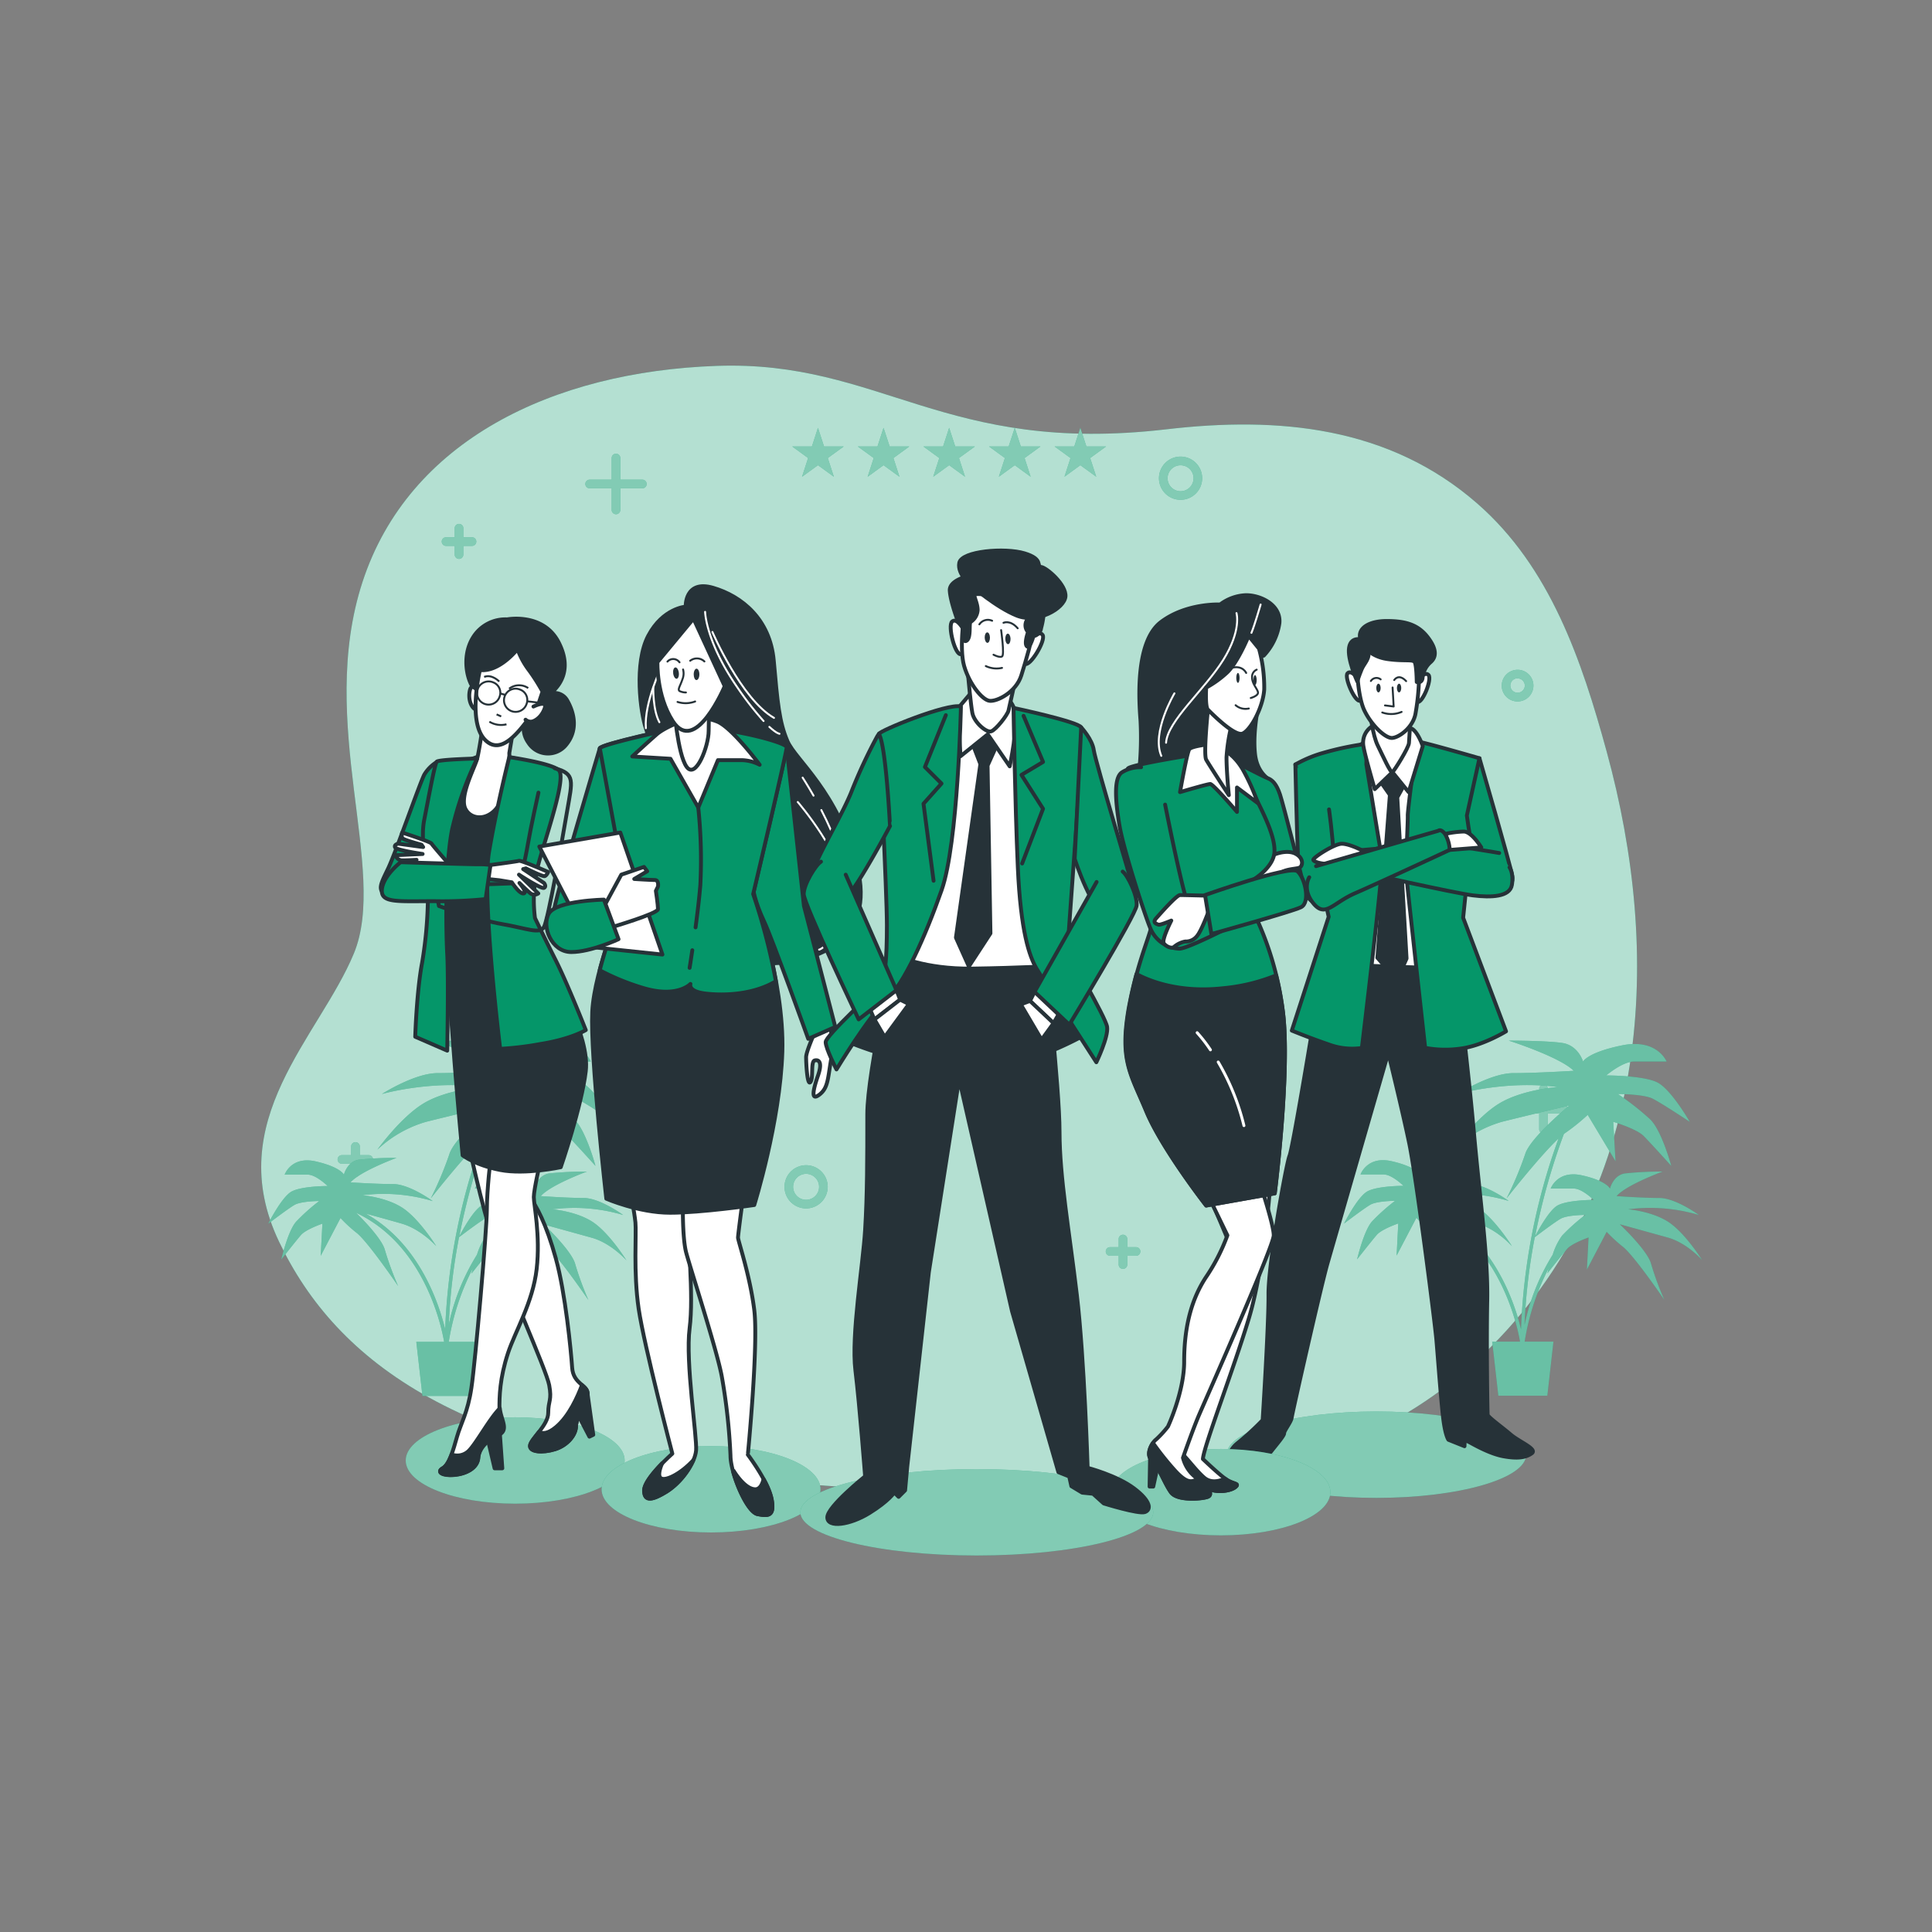 <svg xmlns="http://www.w3.org/2000/svg" viewBox="0 0 500 500"><rect x="0" y="0" width="500" height="500" fill="#808080" stroke="none"/><g id="freepik--background-simple--inject-24"><path d="M421.8,275.49c4.11-27,1.17-54.8-6-81-6.44-23.51-14.56-47.65-33.46-64.16-22.9-20-51.49-22.61-80.51-19.22C244.4,117.8,228,93.2,185.51,94.69s-79.76,19.38-91.69,55.91,6.71,74.55-2.24,96.16S57.29,290,72.2,321.31,119.91,377.22,196,383.18s142.38,8.95,185.62-30.56C405,331.21,417.42,304.23,421.8,275.49Z" style="fill:#059669"></path><path d="M421.8,275.49c4.11-27,1.17-54.8-6-81-6.44-23.51-14.56-47.65-33.46-64.16-22.9-20-51.49-22.61-80.51-19.22C244.4,117.8,228,93.2,185.51,94.69s-79.76,19.38-91.69,55.91,6.71,74.55-2.24,96.16S57.29,290,72.2,321.31,119.91,377.22,196,383.18s142.38,8.95,185.62-30.56C405,331.21,417.42,304.23,421.8,275.49Z" style="fill:#fff;opacity:0.7"></path></g><g id="freepik--Plants--inject-24"><path d="M159.42,133.08A1.12,1.12,0,0,1,158.3,132V118.54a1.12,1.12,0,0,1,2.24,0V132A1.12,1.12,0,0,1,159.42,133.08Z" style="fill:#059669"></path><path d="M166.13,126.37H152.71a1.12,1.12,0,1,1,0-2.23h13.42a1.12,1.12,0,1,1,0,2.23Z" style="fill:#059669"></path><path d="M399.46,293.36a1.12,1.12,0,0,1-1.12-1.12V281.8a1.12,1.12,0,0,1,2.24,0v10.44A1.12,1.12,0,0,1,399.46,293.36Z" style="fill:#059669"></path><path d="M404.68,288.14H394.24a1.12,1.12,0,0,1,0-2.24h10.44a1.12,1.12,0,1,1,0,2.24Z" style="fill:#059669"></path><path d="M92,304.54a1.12,1.12,0,0,1-1.12-1.12v-6.71a1.12,1.12,0,0,1,2.24,0v6.71A1.12,1.12,0,0,1,92,304.54Z" style="fill:#059669"></path><path d="M95.31,301.18H88.6a1.12,1.12,0,1,1,0-2.23h6.71a1.12,1.12,0,1,1,0,2.23Z" style="fill:#059669"></path><path d="M118.79,144.64a1.12,1.12,0,0,1-1.11-1.12v-6.71a1.12,1.12,0,1,1,2.23,0v6.71A1.12,1.12,0,0,1,118.79,144.64Z" style="fill:#059669"></path><path d="M122.15,141.28h-6.71a1.12,1.12,0,0,1,0-2.24h6.71a1.12,1.12,0,0,1,0,2.24Z" style="fill:#059669"></path><path d="M290.62,328.39a1.12,1.12,0,0,1-1.11-1.12v-6.71a1.12,1.12,0,0,1,2.23,0v6.71A1.12,1.12,0,0,1,290.62,328.39Z" style="fill:#059669"></path><path d="M294,325h-6.71a1.12,1.12,0,0,1,0-2.24H294a1.12,1.12,0,0,1,0,2.24Z" style="fill:#059669"></path><path d="M392.75,181.54a4.1,4.1,0,1,1,4.1-4.1A4.11,4.11,0,0,1,392.75,181.54Zm0-6a1.87,1.87,0,1,0,1.87,1.87A1.87,1.87,0,0,0,392.75,175.57Z" style="fill:#059669"></path><path d="M305.53,129.35a5.59,5.59,0,1,1,5.59-5.59A5.59,5.59,0,0,1,305.53,129.35Zm0-8.94a3.36,3.36,0,1,0,3.36,3.35A3.35,3.35,0,0,0,305.53,120.41Z" style="fill:#059669"></path><path d="M208.62,312.74a5.59,5.59,0,1,1,5.59-5.59A5.6,5.6,0,0,1,208.62,312.74Zm0-8.95a3.36,3.36,0,1,0,3.36,3.36A3.36,3.36,0,0,0,208.62,303.79Z" style="fill:#059669"></path><g style="opacity:0.5"><path d="M159.42,133.08A1.12,1.12,0,0,1,158.3,132V118.54a1.12,1.12,0,0,1,2.24,0V132A1.12,1.12,0,0,1,159.42,133.08Z" style="fill:#fff"></path><path d="M166.13,126.37H152.71a1.12,1.12,0,1,1,0-2.23h13.42a1.12,1.12,0,1,1,0,2.23Z" style="fill:#fff"></path><path d="M399.46,293.36a1.12,1.12,0,0,1-1.12-1.12V281.8a1.12,1.12,0,0,1,2.24,0v10.44A1.12,1.12,0,0,1,399.46,293.36Z" style="fill:#fff"></path><path d="M404.68,288.14H394.24a1.12,1.12,0,0,1,0-2.24h10.44a1.12,1.12,0,1,1,0,2.24Z" style="fill:#fff"></path><path d="M92,304.54a1.12,1.12,0,0,1-1.12-1.12v-6.71a1.12,1.12,0,0,1,2.24,0v6.71A1.12,1.12,0,0,1,92,304.54Z" style="fill:#fff"></path><path d="M95.31,301.18H88.6a1.12,1.12,0,1,1,0-2.23h6.71a1.12,1.12,0,1,1,0,2.23Z" style="fill:#fff"></path><path d="M118.79,144.64a1.12,1.12,0,0,1-1.11-1.12v-6.71a1.12,1.12,0,1,1,2.23,0v6.71A1.12,1.12,0,0,1,118.79,144.64Z" style="fill:#fff"></path><path d="M122.15,141.28h-6.71a1.12,1.12,0,0,1,0-2.24h6.71a1.12,1.12,0,0,1,0,2.24Z" style="fill:#fff"></path><path d="M290.62,328.39a1.12,1.12,0,0,1-1.11-1.12v-6.71a1.12,1.12,0,0,1,2.23,0v6.71A1.12,1.12,0,0,1,290.62,328.39Z" style="fill:#fff"></path><path d="M294,325h-6.71a1.12,1.12,0,0,1,0-2.24H294a1.12,1.12,0,0,1,0,2.24Z" style="fill:#fff"></path><path d="M392.75,181.54a4.1,4.1,0,1,1,4.1-4.1A4.11,4.11,0,0,1,392.75,181.54Zm0-6a1.87,1.87,0,1,0,1.87,1.87A1.87,1.87,0,0,0,392.75,175.57Z" style="fill:#fff"></path><path d="M305.53,129.35a5.59,5.59,0,1,1,5.59-5.59A5.59,5.59,0,0,1,305.53,129.35Zm0-8.94a3.36,3.36,0,1,0,3.36,3.35A3.35,3.35,0,0,0,305.53,120.41Z" style="fill:#fff"></path><path d="M208.62,312.74a5.59,5.59,0,1,1,5.59-5.59A5.6,5.6,0,0,1,208.62,312.74Zm0-8.95a3.36,3.36,0,1,0,3.36,3.36A3.36,3.36,0,0,0,208.62,303.79Z" style="fill:#fff"></path></g><polygon points="213.26 115.55 211.69 110.72 210.12 115.55 205.03 115.55 209.14 118.54 207.57 123.38 211.69 120.39 215.8 123.38 214.23 118.54 218.35 115.55 213.26 115.55" style="fill:#059669"></polygon><polygon points="230.24 115.55 228.66 110.72 227.09 115.55 222 115.55 226.12 118.54 224.55 123.38 228.66 120.39 232.78 123.38 231.21 118.54 235.32 115.55 230.24 115.55" style="fill:#059669"></polygon><polygon points="247.21 115.55 245.64 110.72 244.07 115.55 238.98 115.55 243.09 118.54 241.52 123.38 245.64 120.39 249.75 123.38 248.18 118.54 252.3 115.55 247.21 115.55" style="fill:#059669"></polygon><polygon points="264.19 115.55 262.62 110.72 261.04 115.55 255.96 115.55 260.07 118.54 258.5 123.38 262.62 120.39 266.73 123.38 265.16 118.54 269.27 115.55 264.19 115.55" style="fill:#059669"></polygon><polygon points="286.25 115.55 281.16 115.55 279.59 110.72 278.02 115.55 272.93 115.55 277.05 118.54 275.48 123.38 279.59 120.39 283.71 123.38 282.13 118.54 286.25 115.55" style="fill:#059669"></polygon><g style="opacity:0.5"><polygon points="213.26 115.55 211.69 110.72 210.12 115.55 205.03 115.55 209.14 118.54 207.57 123.38 211.69 120.39 215.8 123.38 214.23 118.54 218.35 115.55 213.26 115.55" style="fill:#fff"></polygon><polygon points="230.24 115.55 228.66 110.72 227.09 115.55 222 115.55 226.12 118.54 224.55 123.38 228.66 120.39 232.78 123.38 231.21 118.54 235.32 115.55 230.24 115.55" style="fill:#fff"></polygon><polygon points="247.21 115.55 245.64 110.72 244.07 115.55 238.98 115.55 243.09 118.54 241.52 123.38 245.64 120.39 249.75 123.38 248.18 118.54 252.3 115.55 247.21 115.55" style="fill:#fff"></polygon><polygon points="264.19 115.55 262.62 110.72 261.04 115.55 255.96 115.55 260.07 118.54 258.5 123.38 262.62 120.39 266.73 123.38 265.16 118.54 269.27 115.55 264.19 115.55" style="fill:#fff"></polygon><polygon points="286.25 115.55 281.16 115.55 279.59 110.72 278.02 115.55 272.93 115.55 277.05 118.54 275.48 123.38 279.59 120.39 283.71 123.38 282.13 118.54 286.25 115.55" style="fill:#fff"></polygon></g><path d="M432,316.39c-4.27-2.93-10.66-3.42-10.66-3.42a44.41,44.41,0,0,1,18.33,1.47s-6-4.4-10.23-4.4-11.08-.49-11.08-.49c2.56-2.93,11.93-6.35,11.93-6.35a89.35,89.35,0,0,0-9.8.49c-3,.49-3.83,3.91-3.83,3.91s-.86-2-7.25-3.42-8.09,3.42-8.09,3.42h6c2.13,0,5.11,2.93,5.11,2.93s-6.81,0-9.37,1.47c-2.2,1.26-5,6.49-5.77,7.93a167.64,167.64,0,0,1,7.44-26.46l.17-.13a52.64,52.64,0,0,0,6-4.81l7.2,12-.6-10.21s6,1.81,7.81,3.61,7.21,7.8,7.21,7.8-2.4-9-5.41-12a68.57,68.57,0,0,0-8.41-6.6s6.61,0,9,1.2,9.61,6,9.61,6-4.8-8.4-8.41-10.21-13.21-1.8-13.21-1.8,4.21-3.6,7.21-3.6h8.41s-2.41-6-11.41-4.2-10.21,4.2-10.21,4.2-1.21-4.2-5.41-4.81-13.81-.6-13.81-.6,13.21,4.21,16.81,7.81c0,0-9.61.6-15.61.6s-14.41,5.41-14.41,5.41,12.61-3.61,25.82-1.8c0,0-9,.6-15,4.2s-12,12-12,12a30.82,30.82,0,0,1,12.62-7.21c7.2-1.8,17.41-4.2,17.41-4.2s-10.21,8.41-11.41,12.61a90.42,90.42,0,0,1-4.8,11.41s8.61-11,13.45-15.5A162.05,162.05,0,0,0,393.64,344c-1.78-7.29-7-22.37-20.56-29.92,2.57.7,6.28,1.72,9.27,2.58,5.12,1.47,8.95,5.86,8.95,5.86s-4.26-6.84-8.52-9.77-10.65-3.42-10.65-3.42a44.19,44.19,0,0,1,18.32,1.47s-6-4.4-10.23-4.4-11.08-.49-11.08-.49c2.56-2.93,11.94-6.35,11.94-6.35a91.45,91.45,0,0,0-9.81.48c-3,.49-3.83,3.91-3.83,3.91s-.85-1.95-7.24-3.42-8.1,3.42-8.1,3.42h6c2.14,0,5.12,2.94,5.12,2.94s-6.82,0-9.38,1.46-6,8.31-6,8.31,5.11-3.91,6.82-4.89,6.39-1,6.39-1a50.27,50.27,0,0,0-6,5.37c-2.13,2.44-3.83,9.78-3.83,9.78s3.83-4.89,5.11-6.36,5.54-2.93,5.54-2.93l-.43,8.31,5.12-9.78a38.57,38.57,0,0,0,4.26,3.91c3,2.45,10.65,13.69,10.65,13.69a79.82,79.82,0,0,1-3.41-9.29c-.7-2.82-5.73-8-7.48-9.67,17.37,8.15,22,28.67,22.8,33.41h-7.2l1.59,14h12.68l1.58-14h-7.45a62.69,62.69,0,0,1,6.22-19c-.21.81-.34,1.34-.34,1.34s3.84-4.89,5.12-6.35,5.54-2.94,5.54-2.94l-.43,8.31,5.11-9.77a39.87,39.87,0,0,0,4.26,3.91c3,2.44,10.66,13.68,10.66,13.68a79.4,79.4,0,0,1-3.41-9.28c-.85-3.43-8.1-10.27-8.1-10.27s7.25,2,12.36,3.42,8.95,5.87,8.95,5.87S436.29,319.33,432,316.39Zm-37.45,26.35a151.45,151.45,0,0,1,2.65-22.55c.8-.61,5.13-3.89,6.67-4.77,1.71-1,6.39-1,6.39-1a50.52,50.52,0,0,0-6,5.37,16.65,16.65,0,0,0-2.42,4.93A56.42,56.42,0,0,0,394.58,342.74Z" style="fill:#059669"></path><path d="M432,316.39c-4.27-2.93-10.66-3.42-10.66-3.42a44.41,44.41,0,0,1,18.33,1.47s-6-4.4-10.23-4.4-11.08-.49-11.08-.49c2.56-2.93,11.93-6.35,11.93-6.35a89.35,89.35,0,0,0-9.8.49c-3,.49-3.83,3.91-3.83,3.91s-.86-2-7.25-3.42-8.09,3.42-8.09,3.42h6c2.13,0,5.11,2.93,5.11,2.93s-6.81,0-9.37,1.47c-2.2,1.26-5,6.49-5.77,7.93a167.64,167.64,0,0,1,7.44-26.46l.17-.13a52.64,52.64,0,0,0,6-4.81l7.2,12-.6-10.21s6,1.81,7.81,3.61,7.21,7.8,7.21,7.8-2.4-9-5.41-12a68.57,68.57,0,0,0-8.41-6.6s6.61,0,9,1.2,9.61,6,9.61,6-4.8-8.4-8.41-10.21-13.21-1.8-13.21-1.8,4.21-3.6,7.21-3.6h8.41s-2.41-6-11.41-4.2-10.21,4.2-10.21,4.2-1.21-4.2-5.41-4.81-13.81-.6-13.81-.6,13.21,4.21,16.81,7.81c0,0-9.61.6-15.61.6s-14.41,5.41-14.41,5.41,12.61-3.61,25.82-1.8c0,0-9,.6-15,4.2s-12,12-12,12a30.82,30.82,0,0,1,12.62-7.21c7.2-1.8,17.41-4.2,17.41-4.2s-10.21,8.41-11.41,12.61a90.42,90.42,0,0,1-4.8,11.41s8.61-11,13.45-15.5A162.05,162.05,0,0,0,393.64,344c-1.78-7.29-7-22.37-20.56-29.92,2.57.7,6.28,1.72,9.27,2.58,5.12,1.47,8.95,5.86,8.95,5.86s-4.26-6.84-8.52-9.77-10.65-3.42-10.65-3.42a44.19,44.19,0,0,1,18.32,1.47s-6-4.4-10.23-4.4-11.08-.49-11.08-.49c2.56-2.93,11.94-6.35,11.94-6.35a91.45,91.45,0,0,0-9.81.48c-3,.49-3.83,3.91-3.83,3.91s-.85-1.95-7.24-3.42-8.1,3.42-8.1,3.42h6c2.14,0,5.12,2.94,5.12,2.94s-6.82,0-9.38,1.46-6,8.31-6,8.31,5.11-3.91,6.82-4.89,6.39-1,6.39-1a50.27,50.27,0,0,0-6,5.37c-2.13,2.44-3.83,9.78-3.83,9.78s3.83-4.89,5.11-6.36,5.54-2.93,5.54-2.93l-.43,8.31,5.12-9.78a38.57,38.57,0,0,0,4.26,3.91c3,2.45,10.65,13.69,10.65,13.69a79.82,79.82,0,0,1-3.41-9.29c-.7-2.82-5.73-8-7.48-9.67,17.37,8.15,22,28.67,22.8,33.41h-7.2l1.59,14h12.68l1.58-14h-7.45a62.69,62.69,0,0,1,6.22-19c-.21.81-.34,1.34-.34,1.34s3.84-4.89,5.12-6.35,5.54-2.94,5.54-2.94l-.43,8.31,5.11-9.77a39.87,39.87,0,0,0,4.26,3.91c3,2.44,10.66,13.68,10.66,13.68a79.4,79.4,0,0,1-3.41-9.28c-.85-3.43-8.1-10.27-8.1-10.27s7.25,2,12.36,3.42,8.95,5.87,8.95,5.87S436.29,319.33,432,316.39Zm-37.45,26.35a151.45,151.45,0,0,1,2.65-22.55c.8-.61,5.13-3.89,6.67-4.77,1.71-1,6.39-1,6.39-1a50.52,50.52,0,0,0-6,5.37,16.65,16.65,0,0,0-2.42,4.93A56.42,56.42,0,0,0,394.58,342.74Z" style="fill:#fff;opacity:0.4"></path><path d="M153.6,316.39c-4.27-2.93-10.66-3.42-10.66-3.42a44.41,44.41,0,0,1,18.33,1.47s-6-4.4-10.23-4.4-11.08-.49-11.08-.49c2.56-2.93,11.93-6.35,11.93-6.35a89.35,89.35,0,0,0-9.8.49c-3,.49-3.83,3.91-3.83,3.91s-.86-2-7.25-3.42-8.1,3.42-8.1,3.42h6c2.13,0,5.11,2.93,5.11,2.93s-6.81,0-9.37,1.47c-2.2,1.26-5,6.49-5.77,7.93a166.57,166.57,0,0,1,7.44-26.46l.17-.13a53.89,53.89,0,0,0,6-4.81l7.2,12-.6-10.21s6,1.81,7.81,3.61,7.21,7.8,7.21,7.8-2.41-9-5.41-12a68.57,68.57,0,0,0-8.41-6.6s6.61,0,9,1.2,9.61,6,9.61,6-4.8-8.4-8.41-10.21-13.21-1.8-13.21-1.8,4.2-3.6,7.21-3.6h8.41s-2.41-6-11.42-4.2-10.2,4.2-10.2,4.2-1.21-4.2-5.41-4.81-13.81-.6-13.81-.6,13.21,4.21,16.81,7.81c0,0-9.61.6-15.61.6s-14.42,5.41-14.42,5.41,12.62-3.61,25.83-1.8c0,0-9,.6-15,4.2s-12,12-12,12a30.82,30.82,0,0,1,12.62-7.21c7.2-1.8,17.41-4.2,17.41-4.2s-10.21,8.41-11.41,12.61a90.42,90.42,0,0,1-4.8,11.41s8.61-11,13.45-15.5A162.05,162.05,0,0,0,115.21,344c-1.78-7.29-7-22.37-20.56-29.92,2.57.7,6.28,1.72,9.27,2.58,5.12,1.47,9,5.86,9,5.86s-4.26-6.84-8.52-9.77-10.65-3.42-10.65-3.42A44.19,44.19,0,0,1,112,310.84s-6-4.4-10.23-4.4S90.71,306,90.71,306c2.56-2.93,11.93-6.35,11.93-6.35a91.29,91.29,0,0,0-9.8.48C89.86,300.57,89,304,89,304s-.85-1.95-7.25-3.42S73.67,304,73.67,304h6c2.13,0,5.12,2.94,5.12,2.94s-6.82,0-9.38,1.46-6,8.31-6,8.31,5.11-3.91,6.82-4.89,6.39-1,6.39-1a50.27,50.27,0,0,0-6,5.37c-2.13,2.44-3.83,9.78-3.83,9.78s3.83-4.89,5.11-6.36,5.54-2.93,5.54-2.93L83,325l5.12-9.78a37.36,37.36,0,0,0,4.26,3.91c3,2.45,10.65,13.69,10.65,13.69a79.82,79.82,0,0,1-3.41-9.29c-.7-2.82-5.73-8-7.49-9.67,17.38,8.15,22,28.67,22.81,33.41h-7.2l1.59,14h12.68l1.58-14h-7.45a62.69,62.69,0,0,1,6.22-19c-.21.81-.34,1.34-.34,1.34s3.84-4.89,5.12-6.35,5.54-2.94,5.54-2.94l-.43,8.31,5.11-9.77a39.87,39.87,0,0,0,4.26,3.91c3,2.44,10.66,13.68,10.66,13.68a79.4,79.4,0,0,1-3.41-9.28c-.85-3.43-8.1-10.27-8.1-10.27s7.25,2,12.36,3.42,9,5.87,9,5.87S157.86,319.33,153.6,316.39Zm-37.45,26.35a151.45,151.45,0,0,1,2.65-22.55c.8-.61,5.13-3.89,6.67-4.77,1.71-1,6.39-1,6.39-1a50.52,50.52,0,0,0-6,5.37,16.65,16.65,0,0,0-2.42,4.93A56.42,56.42,0,0,0,116.15,342.74Z" style="fill:#059669"></path><path d="M153.6,316.39c-4.27-2.93-10.66-3.42-10.66-3.42a44.41,44.41,0,0,1,18.33,1.47s-6-4.4-10.23-4.4-11.08-.49-11.08-.49c2.56-2.93,11.93-6.35,11.93-6.35a89.35,89.35,0,0,0-9.8.49c-3,.49-3.83,3.91-3.83,3.91s-.86-2-7.25-3.42-8.1,3.42-8.1,3.42h6c2.13,0,5.11,2.93,5.11,2.93s-6.81,0-9.37,1.47c-2.2,1.26-5,6.49-5.77,7.93a166.57,166.57,0,0,1,7.44-26.46l.17-.13a53.89,53.89,0,0,0,6-4.81l7.2,12-.6-10.21s6,1.81,7.81,3.61,7.21,7.8,7.21,7.8-2.41-9-5.41-12a68.57,68.57,0,0,0-8.41-6.6s6.61,0,9,1.2,9.61,6,9.61,6-4.8-8.4-8.41-10.21-13.21-1.8-13.21-1.8,4.2-3.6,7.21-3.6h8.41s-2.41-6-11.42-4.2-10.2,4.2-10.2,4.2-1.21-4.2-5.41-4.81-13.81-.6-13.81-.6,13.21,4.21,16.81,7.81c0,0-9.61.6-15.61.6s-14.42,5.41-14.42,5.41,12.62-3.61,25.83-1.8c0,0-9,.6-15,4.2s-12,12-12,12a30.82,30.82,0,0,1,12.62-7.21c7.2-1.8,17.41-4.2,17.41-4.2s-10.21,8.41-11.41,12.61a90.42,90.42,0,0,1-4.8,11.41s8.61-11,13.45-15.5A162.05,162.05,0,0,0,115.21,344c-1.78-7.29-7-22.37-20.56-29.92,2.57.7,6.28,1.72,9.27,2.58,5.12,1.47,9,5.86,9,5.86s-4.26-6.84-8.52-9.77-10.65-3.42-10.65-3.42A44.19,44.19,0,0,1,112,310.84s-6-4.4-10.23-4.4S90.71,306,90.71,306c2.56-2.93,11.93-6.35,11.93-6.35a91.29,91.29,0,0,0-9.8.48C89.86,300.57,89,304,89,304s-.85-1.95-7.25-3.42S73.67,304,73.67,304h6c2.13,0,5.12,2.94,5.12,2.94s-6.82,0-9.38,1.46-6,8.31-6,8.31,5.11-3.91,6.82-4.89,6.39-1,6.39-1a50.27,50.27,0,0,0-6,5.37c-2.13,2.44-3.83,9.78-3.83,9.78s3.83-4.89,5.11-6.36,5.54-2.93,5.54-2.93L83,325l5.12-9.78a37.36,37.36,0,0,0,4.26,3.91c3,2.45,10.65,13.69,10.65,13.69a79.82,79.82,0,0,1-3.41-9.29c-.7-2.82-5.73-8-7.49-9.67,17.38,8.15,22,28.67,22.81,33.41h-7.2l1.59,14h12.68l1.58-14h-7.45a62.69,62.69,0,0,1,6.22-19c-.21.81-.34,1.34-.34,1.34s3.84-4.89,5.12-6.35,5.54-2.94,5.54-2.94l-.43,8.31,5.11-9.77a39.87,39.87,0,0,0,4.26,3.91c3,2.44,10.66,13.68,10.66,13.68a79.4,79.4,0,0,1-3.41-9.28c-.85-3.43-8.1-10.27-8.1-10.27s7.25,2,12.36,3.42,9,5.87,9,5.87S157.86,319.33,153.6,316.39Zm-37.45,26.35a151.45,151.45,0,0,1,2.65-22.55c.8-.61,5.13-3.89,6.67-4.77,1.71-1,6.39-1,6.39-1a50.52,50.52,0,0,0-6,5.37,16.65,16.65,0,0,0-2.42,4.93A56.42,56.42,0,0,0,116.15,342.74Z" style="fill:#fff;opacity:0.4"></path></g><g id="freepik--character-1--inject-24"><ellipse cx="133.33" cy="377.97" rx="28.33" ry="11.18" style="fill:#059669"></ellipse><ellipse cx="133.33" cy="377.97" rx="28.33" ry="11.18" style="fill:#fff;opacity:0.5"></ellipse><path d="M113.06,197.2a9.74,9.74,0,0,0-3.24,3.25c-1.08,2-7.39,20.17-9.37,24.31s-2.88,5.58-.36,7,5.77-.72,7.93-4.68,6.12-14.95,6.84-17.47S118.1,197.56,113.06,197.2Z" style="fill:#059669;stroke:#263238;stroke-linecap:round;stroke-linejoin:round"></path><polygon points="152.05 360.65 153.54 371.32 152.54 371.81 149.57 366.11 152.05 360.65" style="fill:#263238;stroke:#263238;stroke-linecap:round;stroke-linejoin:round"></polygon><path d="M121.29,296.17s3.23,15.37,6.45,25.29,13.64,33,14.39,37-.25,4-.25,7.19-4.46,6.7-4.71,8.43,3.22,2,6.45,1,5.45-3.72,5.45-6,3-6.2,3-8.43-3.72-2.48-4-6.7-1.74-19.34-4.22-28.27-5-13.64-6.94-16.12-4.46-8.19-4-10.17S121.29,296.17,121.29,296.17Z" style="fill:#fff;stroke:#263238;stroke-linecap:round;stroke-linejoin:round"></path><path d="M149.07,369.08c0-2.23,3-6.2,3-8.43,0-.94-.66-1.53-1.45-2.21-1.1,2.95-3.34,8.06-6.74,10.89-2.11,1.77-3.5,1.74-4.38,1.23-1.1,1.41-2.19,2.65-2.31,3.48-.25,1.74,3.22,2,6.45,1S149.07,371.32,149.07,369.08Z" style="fill:#263238;stroke:#263238;stroke-linecap:round;stroke-linejoin:round"></path><path d="M127,299.64s-1,8.18-1,13.39-3,39.56-4,46.13c-.93,6.38-2.73,9.18-3.72,12.65s-2,7.2-3.72,8.19,0,2,3,1.73,6-1.73,6.2-4.46,2.61-5.13,4.22-6.2c3-2-.74-7.94,3.47-20.84,1.86-5.66,6.45-13.14,7.44-21.82s-.74-16.62-.74-18.6,1.74-9.43,1.74-9.43Z" style="fill:#fff;stroke:#263238;stroke-linecap:round;stroke-linejoin:round"></path><path d="M128.75,371.49c3.22-1.23.88-4,.61-7-2.59,2.51-6.05,9-8.07,11a4.23,4.23,0,0,1-4.41.93c-.62,1.66-1.34,3-2.28,3.54-1.74,1,0,2,3,1.73s6-1.73,6.2-4.46S126.94,372.18,128.75,371.49Z" style="fill:#263238;stroke:#263238;stroke-linecap:round;stroke-linejoin:round"></path><path d="M129.23,369.08,130,380h-2l-1.74-7.44S128,368.84,129.23,369.08Z" style="fill:#263238;stroke:#263238;stroke-linecap:round;stroke-linejoin:round"></path><path d="M124.76,195.4l-7.56,2.88s-4.14,9.91-5.58,17.11.54,14.59,2,19.09,3.24,30.44,4,40.34S119.72,299,119.72,299s3.24,2.53,9.73,3.79,15.67-.72,15.67-.72,5.4-15.67,6.48-24.86-7.93-24.13-10.81-30.61-4-16.93-3.42-20,7.38-26.29,5-27.38S131.61,195,124.76,195.4Z" style="fill:#263238;stroke:#263238;stroke-linecap:round;stroke-linejoin:round"></path><path d="M124.76,189.1s-.72,5-1.26,7.2-4.68,9.73-3.06,13,7,3.24,9.37-2.34a31.19,31.19,0,0,0,2-12.07l.9-5.4S126.93,191.44,124.76,189.1Z" style="fill:#fff;stroke:#263238;stroke-linecap:round;stroke-linejoin:round"></path><path d="M146.74,181.18a3.74,3.74,0,0,0-4.3-1.68c3.26-2.69,5.32-7.05,2.13-13.27-4-7.75-13.32-5.94-13.32-5.94a9.84,9.84,0,0,0-8.83,4.68c-3.24,5.22-1.44,12.42,1.26,14.41,2.5,1.82,10.34,3.79,15.08,2.25-2.77,2.87-4.56,7-2,10.6a6,6,0,0,0,9.65.65C149.62,189.1,148.72,184.6,146.74,181.18Z" style="fill:#263238;stroke:#263238;stroke-linecap:round;stroke-linejoin:round"></path><path d="M124.32,179.78s-2.17-3.58-2.72-1.11.49,4.33,1.21,4.79a2,2,0,0,0,1.42.29" style="fill:#fff;stroke:#263238;stroke-linecap:round;stroke-linejoin:round"></path><path d="M124.21,173.41s-3.25,13.33,1.26,18,9.54-2.88,13.68-8.64l1.26-3.78a48.71,48.71,0,0,0-3.42-5.41,20.89,20.89,0,0,1-3.06-5.58S129.25,174,124.21,173.41Z" style="fill:#fff;stroke:#263238;stroke-linecap:round;stroke-linejoin:round"></path><path d="M138.06,182.85s3.75-1.87,2.89.51-2.72,3.41-3.57,3.41a2.08,2.08,0,0,1-1.37-.51" style="fill:#fff;stroke:#263238;stroke-linecap:round;stroke-linejoin:round"></path><path d="M131.76,178.25a4.16,4.16,0,0,1,4.94-.17" style="fill:none;stroke:#263238;stroke-miterlimit:10;stroke-width:0.5px"></path><path d="M129.2,176.38s-1.87-2-3.91-1.19" style="fill:none;stroke:#263238;stroke-miterlimit:10;stroke-width:0.5px"></path><line x1="128.52" y1="184.89" x2="129.71" y2="185.41" style="fill:none;stroke:#263238;stroke-miterlimit:10;stroke-width:0.5px"></line><path d="M126.65,186.77a5.8,5.8,0,0,0,4.43.68" style="fill:none;stroke:#263238;stroke-miterlimit:10;stroke-width:0.5px"></path><path d="M129.32,180.23a3,3,0,1,1-1.73-3.65A2.86,2.86,0,0,1,129.32,180.23Z" style="fill:none;stroke:#263238;stroke-miterlimit:10;stroke-width:0.5px"></path><path d="M136.3,182.11a3,3,0,1,1-1.72-3.65A2.86,2.86,0,0,1,136.3,182.11Z" style="fill:none;stroke:#263238;stroke-miterlimit:10;stroke-width:0.5px"></path><line x1="129.37" y1="179.44" x2="130.79" y2="179.85" style="fill:none;stroke:#263238;stroke-miterlimit:10;stroke-width:0.5px"></line><line x1="136.36" y1="181.49" x2="139.25" y2="181.83" style="fill:none;stroke:#263238;stroke-miterlimit:10;stroke-width:0.5px"></line><path d="M123.5,196.3A85.93,85.93,0,0,0,117,214.67c-1.8,9-1.62,25.76-1.26,32.24s0,25,0,25l-8.28-3.6s.36-11.71,1.8-19.27a107.76,107.76,0,0,0,1.44-21.25c-.18-4.14-2-10.09-.9-15.67s2.7-14.41,3.24-15S123.5,196.3,123.5,196.3Z" style="fill:#059669;stroke:#263238;stroke-linecap:round;stroke-linejoin:round"></path><path d="M131.79,195.94s-3.24,12.79-5.22,24.5,2.88,51,2.88,51a82.31,82.31,0,0,0,10.44-1.26c7.93-1.26,11.71-3.6,11.71-3.6s-4.68-11.89-7.75-18-5.4-11-5.4-11a37.26,37.26,0,0,1,.9-14c2-7.39,7.39-22.51,5.22-24.32S131.79,195.94,131.79,195.94Z" style="fill:#059669;stroke:#263238;stroke-linecap:round;stroke-linejoin:round"></path><path d="M139.35,205.13s-2,9-2.7,13.14-2.16,10.27-2.16,10.27-12.61.54-15.67.36-6.3-.18-6.3-.18l1.08,5.76s10.08,3.6,16.39,4.68,9.72,2.71,10.8.73,4.69-22.34,6-30.08,2.16-9.54-3.25-11" style="fill:none;stroke:#263238;stroke-linecap:round;stroke-linejoin:round"></path><path d="M126.93,223.86s6.84-.9,7.38-1.08,7.56,2.88,7.56,2.88-.36.9-.9,1.08-4.86-2-4.86-2l-.72.18,5.4,3.6s.72.9,0,1.26-6.48-3.42-6.48-3.42l5,4.86a1.77,1.77,0,0,1-2,0c-.9-.72-2.88-2.7-2.88-2.7s2.16,2.52,1.08,2.7-3.06-2.88-3.06-2.88l-3.24-.54-3.42-.36Z" style="fill:#fff;stroke:#263238;stroke-linecap:round;stroke-linejoin:round"></path><path d="M116.49,224s-4.54-5.2-4.82-5.69-7.58-2.84-7.58-2.84a2.1,2.1,0,0,0,0,1.41c.29.49,5,1.73,5,1.73l.42.61-6.44-.87s-1.13.2-.83.94,7.13,1.72,7.13,1.72l-7,.32a1.77,1.77,0,0,0,1.49,1.31c1.15.05,3.94-.12,3.94-.12s-3.29.46-2.59,1.31,4.2-.14,4.2-.14l2.79,1.74,2.8,2Z" style="fill:#fff;stroke:#263238;stroke-linecap:round;stroke-linejoin:round"></path><path d="M103.69,223.14s17.65.54,20,.54a19.28,19.28,0,0,1,3.25.18l-1.26,8.82a109.65,109.65,0,0,1-13.33.54c-9.55,0-13.87.54-13.51-3.06S103.69,223.14,103.69,223.14Z" style="fill:#059669;stroke:#263238;stroke-linecap:round;stroke-linejoin:round"></path></g><g id="freepik--character-2--inject-24"><ellipse cx="184.02" cy="385.42" rx="28.33" ry="11.18" style="fill:#059669"></ellipse><ellipse cx="184.02" cy="385.42" rx="28.33" ry="11.18" style="fill:#fff;opacity:0.5"></ellipse><path d="M177.45,157s-5.88.37-9.66,7.5-2,20-.64,24,7.57,22.95,11.14,36.2,10,25.05,21.51,24.63,27-5.77,22-25.17-15.86-27.38-18-32.33-2.6-10.07-3.55-20.84-8.32-16.72-15.7-18.87S177.45,157,177.45,157Z" style="fill:#263238;stroke:#263238;stroke-linecap:round;stroke-linejoin:round"></path><path d="M199.11,188.11c1.88,1.74,2.62,1.79,2.62,1.79" style="fill:none;stroke:#fff;stroke-linecap:round;stroke-linejoin:round;stroke-width:0.5px"></path><path d="M182.48,158.35s.16,7.73,8.36,19.56a80.64,80.64,0,0,0,6.77,8.69" style="fill:none;stroke:#fff;stroke-linecap:round;stroke-linejoin:round;stroke-width:0.5px"></path><path d="M184.37,163.55s7.42,17.35,15.94,22.24" style="fill:none;stroke:#fff;stroke-linecap:round;stroke-linejoin:round;stroke-width:0.5px"></path><path d="M206.46,207.56s12.14,14,12.3,24-6.15,14.2-6.78,14.2" style="fill:none;stroke:#fff;stroke-linecap:round;stroke-linejoin:round;stroke-width:0.5px"></path><path d="M212.56,209.64c3.37,6.52,7.1,15.5,6.2,21.9" style="fill:none;stroke:#fff;stroke-linecap:round;stroke-linejoin:round;stroke-width:0.5px"></path><path d="M207.72,201.25s1.2,1.82,2.82,4.66" style="fill:none;stroke:#fff;stroke-linecap:round;stroke-linejoin:round;stroke-width:0.5px"></path><path d="M171.28,172.39s-4.63,9.43-4.13,16.07" style="fill:none;stroke:#fff;stroke-linecap:round;stroke-linejoin:round;stroke-width:0.5px"></path><path d="M169.07,177.91s-.15,5.83,1.58,9" style="fill:none;stroke:#fff;stroke-linecap:round;stroke-linejoin:round;stroke-width:0.5px"></path><path d="M210.86,267.17s-2.24,5-2.24,6.43.28,7.55,1.12,6.43,0-5.31,1.12-5.59,2,.56.84,3.91-2,6.71.28,5,2.23-3.92,3.07-8.95a22.37,22.37,0,0,0-.28-8.95Z" style="fill:#fff;stroke:#263238;stroke-linecap:round;stroke-linejoin:round"></path><path d="M203.59,193.37l4.47,41.09,8.11,31.31-7,3.08s-9.22-25.72-11.46-30.47-3.08-8.67-3.08-10.63S203.59,193.37,203.59,193.37Z" style="fill:#059669;stroke:#263238;stroke-linecap:round;stroke-linejoin:round"></path><path d="M163.06,308s1.11,5.59,1.39,8.38-.56,12.86.84,22.37S174,376.2,174,376.2s-7.27,6.42-7.27,9.5,2.24,2.52,5.87.28,7.27-7.27,7.55-10.62-2.8-22.93-1.68-31.59-.56-23.76-.56-29.91v-6.15Z" style="fill:#fff;stroke:#263238;stroke-linecap:round;stroke-linejoin:round"></path><path d="M171.16,382.62c-1-.48-.43-2.4.19-3.91-2.08,2.14-4.66,5.16-4.66,7,0,3.07,2.24,2.52,5.87.28a19.26,19.26,0,0,0,6.85-8.08C176.28,381.32,172.44,383.26,171.16,382.62Z" style="fill:#263238;stroke:#263238;stroke-linecap:round;stroke-linejoin:round"></path><path d="M176.75,309.94s-.28,10.07.84,14.26,8.11,25.72,9.23,32.15a155.19,155.19,0,0,1,2.23,20.4c0,4.48,4.2,14.54,7,15.1s4.48.56,3.64-3.91-6.15-11.47-6.15-11.47S196.32,348,195.2,339,191,321.12,191,320.29s1.4-11.19,1.4-11.19Z" style="fill:#fff;stroke:#263238;stroke-linecap:round;stroke-linejoin:round"></path><path d="M197.61,382.8c-.34,1.41-1,2.62-2.13,2.62-2.79,0-5.59-4.75-5.59-4.75l-.14.24c1.31,4.75,4.19,10.52,6.29,10.94,2.8.56,4.48.56,3.64-3.91A19.08,19.08,0,0,0,197.61,382.8Z" style="fill:#263238;stroke:#263238;stroke-linecap:round;stroke-linejoin:round"></path><path d="M175.36,188.34s-19.85,4.19-20.13,5.31,6.43,36.06,6.43,37.46-7.83,19.57-8.39,30.75,3.64,48.36,3.64,48.36,8.38,3.64,16.49,3.64,21.8-2,21.8-2,6.71-21.53,7.27-39.7-7.55-40.81-7.55-40.81,8.67-36.62,8.67-38S185.14,187.22,175.36,188.34Z" style="fill:#263238;stroke:#263238;stroke-linecap:round;stroke-linejoin:round"></path><path d="M194.92,231.39s8.67-36.62,8.67-38-18.45-6.15-28.23-5c0,0-19.85,4.19-20.13,5.31s6.43,36.06,6.43,37.46c0,1-4,10.51-6.46,19.94a61.78,61.78,0,0,0,11.49,4.66c8.67,2.52,12-1.12,12-1.12s-.84,2,4.19,2.52c4.46.49,12,.32,17.92-3.22A160.13,160.13,0,0,0,194.92,231.39Z" style="fill:#059669;stroke:#263238;stroke-linecap:round;stroke-linejoin:round"></path><path d="M179.17,245.92c-.4,2.74-.7,4.56-.7,4.56" style="fill:none;stroke:#263238;stroke-linecap:round;stroke-linejoin:round"></path><path d="M180.71,209a130,130,0,0,1,.54,20c-.27,3.36-.75,7.35-1.24,11" style="fill:none;stroke:#263238;stroke-linecap:round;stroke-linejoin:round"></path><path d="M177.71,186.18s-5.39,1.8-7.79,3.9-6.29,5.69-6.29,5.69l9.89.6L180.71,209l5.09-12.28h6a10.66,10.66,0,0,1,4.8,1.2s-6.89-9.29-10.79-11.09A13,13,0,0,0,177.71,186.18Z" style="fill:#fff;stroke:#263238;stroke-linecap:round;stroke-linejoin:round"></path><path d="M174.42,182.59s.9,12.58,3.29,15.88,5.69-5.39,5.69-9.29.3-9.29.3-9.29Z" style="fill:#fff;stroke:#263238;stroke-linecap:round;stroke-linejoin:round"></path><path d="M155.23,193.65s-12,40-12,42.77,3.35,5.87,6.71,3.91S160,219.65,160,219.65Z" style="fill:#059669;stroke:#263238;stroke-linecap:round;stroke-linejoin:round"></path><polygon points="139.57 219.09 152.99 245.09 171.44 247.04 160.54 215.46 139.57 219.09" style="fill:#fff;stroke:#263238;stroke-linecap:round;stroke-linejoin:round"></polygon><path d="M155.79,235.58l5-9.22,5.87-2,.84,1.12-3.36,2s4.2.27,5.32.27.83,1.68.83,1.68l-.55,1.12s.55,3.63.55,4.75-12.3,4.75-12.3,4.75Z" style="fill:#fff;stroke:#263238;stroke-linecap:round;stroke-linejoin:round"></path><path d="M156.29,232.82l3.79,10.24s-7.12,3.33-12.24,3.33-7.78-6.67-5.78-10S156.29,232.82,156.29,232.82Z" style="fill:#059669;stroke:#263238;stroke-linecap:round;stroke-linejoin:round"></path><path d="M179.48,160.1l-9.33,11.26s-.32,8.61,3.94,15.23c5.85,9.12,13.47-9,13.47-9Z" style="fill:#fff;stroke:#263238;stroke-linecap:round;stroke-linejoin:round"></path><path d="M175.68,174.1c.1.81-.15,1.51-.55,1.56s-.81-.57-.91-1.37.14-1.51.55-1.56S175.58,173.3,175.68,174.1Z" style="fill:#263238"></path><path d="M181,174.53c0,.81-.34,1.47-.75,1.47s-.72-.67-.72-1.48.34-1.47.74-1.47S181,173.72,181,174.53Z" style="fill:#263238"></path><path d="M175.35,181.66a6.94,6.94,0,0,0,4.55-.12" style="fill:none;stroke:#263238;stroke-linecap:round;stroke-linejoin:round;stroke-width:0.5px"></path><path d="M178.62,171a2.83,2.83,0,0,1,3.68.18" style="fill:none;stroke:#263238;stroke-linecap:round;stroke-linejoin:round;stroke-width:0.5px"></path><path d="M175.86,171.41a2,2,0,0,0-3.12-.19" style="fill:none;stroke:#263238;stroke-linecap:round;stroke-linejoin:round;stroke-width:0.5px"></path><path d="M176.78,173.26a4,4,0,0,1-.18,2.58c-.55,1.67-1.29,2.59-.74,3a3.77,3.77,0,0,0,1.66.37" style="fill:none;stroke:#263238;stroke-linecap:round;stroke-linejoin:round;stroke-width:0.5px"></path></g><g id="freepik--character-5--inject-24"><ellipse cx="356.22" cy="376.47" rx="38.76" ry="11.18" style="fill:#059669"></ellipse><ellipse cx="356.22" cy="376.47" rx="38.76" ry="11.18" style="fill:#fff;opacity:0.5"></ellipse><path d="M351.58,175.67s-1.92-2.47-2.84-1.41,2,7.62,3.25,7.06S351.58,175.67,351.58,175.67Z" style="fill:#fff;stroke:#263238;stroke-linecap:round;stroke-linejoin:round"></path><path d="M366.93,176s1.82-2.4,2.78-1.3-1.65,7.55-2.95,6.94S366.93,176,366.93,176Z" style="fill:#fff;stroke:#263238;stroke-linecap:round;stroke-linejoin:round"></path><path d="M353.82,191.71s-3.27,1.42-3.64,3.92,1,56,1,56l22.43,1.21-1-57.9a22.2,22.2,0,0,0-9-3.74A25.92,25.92,0,0,0,353.82,191.71Z" style="fill:#fff;stroke:#263238;stroke-linecap:round;stroke-linejoin:round"></path><path d="M342.49,249.52l34.35,1.23s3.11,25.49,4.59,42.16,3.7,32.08,3.47,43.67.05,28.94.11,29.55,3.64,3.14,5.91,5.09,7.07,3.8,5.48,4.91-3.65,1.41-7.28.76-7.84-3.13-8.94-3.7l-1.11-.57-.06,1.66-4.14-1.66s-.7-.79-1.26-4.7-1.43-16.05-1.88-21.2-5.22-42.13-7-50.72-5.45-23.52-5.45-23.52-14,48.44-15.74,54.52-9.14,38.89-9.26,39.93-2,3.41-1.95,4-1.86,2.78-3.37,4.71-7.86,3.69-9.54,3.77-2.4-3.4.94-6a70.89,70.89,0,0,0,6.41-5.89s1.58-24.68,1.51-32.53,4.57-33.71,5.43-35.82,5.64-31.08,5.64-31.08Z" style="fill:#263238;stroke:#263238;stroke-linecap:round;stroke-linejoin:round"></path><path d="M353.61,197.81s3.64,22.22,4.06,24.57-5.22,48.83-5.22,48.83a17.45,17.45,0,0,1-8.61-.92c-5-1.71-9.52-3.58-9.52-3.58l9.54-29.44-8.62-39.42a32.3,32.3,0,0,1,7.18-3,77.47,77.47,0,0,1,11.28-2.37Z" style="fill:#059669;stroke:#263238;stroke-linecap:round;stroke-linejoin:round"></path><polygon points="357.25 202.24 359.7 205.74 356.47 247.87 361.54 253.65 364.02 248.06 361.62 206.36 364.14 201.81 360.56 196.45 357.25 202.24" style="fill:#263238;stroke:#263238;stroke-linecap:round;stroke-linejoin:round"></polygon><path d="M366.68,191.84s-2.41,17.85-2.35,19.25-.55,13.15-.5,14.25,5,45.84,5,45.84a28.44,28.44,0,0,0,9.53.14c5.52-.8,11.4-4.41,11.4-4.41l-11.1-29.4,4.25-41.27S369.89,192.46,366.68,191.84Z" style="fill:#059669;stroke:#263238;stroke-linecap:round;stroke-linejoin:round"></path><path d="M360.36,199.83l-4.58,4.4s-3-10.17-3-11.74a5,5,0,0,1,2.35-4.54c1.71-.94,8.56-.17,10.19.61s2.89,4.53,2.89,4.53L364.55,205Z" style="fill:#fff;stroke:#263238;stroke-linecap:round;stroke-linejoin:round"></path><path d="M354.63,184.51s.55,5.63,1.94,8.45,3.33,7.19,3.79,6.87,4.18-6.26,4.28-7.52.37-6.26.37-6.26Z" style="fill:#fff;stroke:#263238;stroke-linecap:round;stroke-linejoin:round"></path><path d="M354.93,165.75s-3.11,1.85-3.55,3.59-.14,10.67,1.73,14.55,5.35,7.07,7.06,7.09,5.66-2.65,6.21-6.59a59.07,59.07,0,0,0,.87-10.75c-.2-2.64,1.95-1.46-1.32-4.92S356.84,164.06,354.93,165.75Z" style="fill:#fff;stroke:#263238;stroke-linecap:round;stroke-linejoin:round"></path><path d="M357.31,178.06c0,.62-.26,1.13-.57,1.13s-.56-.51-.56-1.13.25-1.12.56-1.12S357.31,177.44,357.31,178.06Z" style="fill:#263238"></path><path d="M362.64,178.06c0,.62-.25,1.13-.56,1.13s-.56-.51-.56-1.13.25-1.12.56-1.12S362.64,177.44,362.64,178.06Z" style="fill:#263238"></path><path d="M354.78,176.24a1.74,1.74,0,0,1,2.53-.42" style="fill:none;stroke:#263238;stroke-linecap:round;stroke-linejoin:round;stroke-width:0.5px"></path><path d="M360.82,176s1.12-1.83,3.09.28" style="fill:none;stroke:#263238;stroke-linecap:round;stroke-linejoin:round;stroke-width:0.5px"></path><polyline points="360.4 177.92 360.68 182.84 358.43 182.56" style="fill:none;stroke:#263238;stroke-linecap:round;stroke-linejoin:round;stroke-width:0.5px"></polyline><path d="M357.73,184.39a6.85,6.85,0,0,0,5-.15" style="fill:none;stroke:#263238;stroke-linecap:round;stroke-linejoin:round;stroke-width:0.5px"></path><path d="M352.71,165.58s-3.06-1.09-3.57,2,2.12,8.76,2.12,8.76.42-1.41,1.14-3.13,2.27-2.67,1.68-5.17S352.71,165.58,352.71,165.58Z" style="fill:#263238;stroke:#263238;stroke-linecap:round;stroke-linejoin:round"></path><path d="M353.26,167.45s1.54,2.51,5.85,3.12,6.51,0,7,.77.54,5.16.54,5.16,1.44.47,1.53-1.25a6.11,6.11,0,0,1,1.75-3.6c.46-.47,2.78-1.89.23-5.8s-5.77-5.15-11.33-5.14S349.92,163.55,353.26,167.45Z" style="fill:#263238;stroke:#263238;stroke-linecap:round;stroke-linejoin:round"></path><path d="M382.88,196.24s8,27.61,8.51,30.5-2.74,4.55-6.14,3.32-5.63-19-5.63-19Z" style="fill:#059669;stroke:#263238;stroke-linecap:round;stroke-linejoin:round"></path><path d="M388,220.76s-12.87-2.25-16.22-2.24S352.35,220,352.35,220l-.6,5.58s24.54,5.53,29.38,6.14,9.65.39,10.15-2.71-.62-4.54-.62-4.54" style="fill:#059669;stroke:#263238;stroke-linecap:round;stroke-linejoin:round"></path><path d="M335.24,197.85s.33,16,.7,24.63,2.78,11.8,7.18,11.79.83-24.8.83-24.8" style="fill:#059669;stroke:#263238;stroke-linecap:round;stroke-linejoin:round"></path><path d="M352.35,220s-3.21-1.64-5.09-1.64-7.39,3.53-7.37,4.15,3,1.44,6.75,1a23.77,23.77,0,0,1,6.07,0Z" style="fill:#fff;stroke:#263238;stroke-linecap:round;stroke-linejoin:round"></path><path d="M374,215.83a25.51,25.51,0,0,1,4.79-.63c2.09,0,4.57,4.12,4.57,4.12l-8.14.64Z" style="fill:#fff;stroke:#263238;stroke-linecap:round;stroke-linejoin:round"></path><path d="M340.59,224.16,372.25,215s.6-.62,1.71.82a8.74,8.74,0,0,1,1.22,4.13s-18.69,8.71-24.45,11.2-7.68,6.42-10.77,2.71-1.13-6.82-1.13-6.82" style="fill:#059669;stroke:#263238;stroke-linecap:round;stroke-linejoin:round"></path></g><g id="freepik--character-4--inject-24"><ellipse cx="315.97" cy="386.17" rx="28.33" ry="11.18" style="fill:#059669"></ellipse><ellipse cx="315.97" cy="386.17" rx="28.33" ry="11.18" style="fill:#fff;opacity:0.5"></ellipse><path d="M327.05,169.68a15.42,15.42,0,0,0,4.06-8.42c.45-4.82-5.11-7.37-8.87-7.22a11.84,11.84,0,0,0-6.47,2.4S307,156,300.43,161s-5.72,19.86-5.27,25.42a84.14,84.14,0,0,1-.3,12.79,64.36,64.36,0,0,0,14.44,3.91c7.67,1.05,18.05-.75,19.1-1s-3-1.21-3.61-7.07.9-12.64,1.51-15.8-.45-9.32-.45-9.32Z" style="fill:#263238;stroke:#263238;stroke-linecap:round;stroke-linejoin:round"></path><path d="M326.25,156.45s-1.53,5.28-2.38,7.33" style="fill:none;stroke:#fff;stroke-linecap:round;stroke-linejoin:round;stroke-width:0.5px"></path><path d="M320,158.67s1.36,4.42-3.41,12.09-14.47,15.84-14.81,21.46" style="fill:none;stroke:#fff;stroke-linecap:round;stroke-linejoin:round;stroke-width:0.5px"></path><path d="M303.94,179.44s-6,10.05-3.4,16.18" style="fill:none;stroke:#fff;stroke-linecap:round;stroke-linejoin:round;stroke-width:0.5px"></path><path d="M318.78,196.75s8.12,4.21,9.32,4.66,2.26,1.51,3.16,4.21,5.87,22.26,6.32,24.37-3.76,4.21-6.47,4.36-6.17-2.25-6.17-4.06S318.78,196.75,318.78,196.75Z" style="fill:#059669;stroke:#263238;stroke-linecap:round;stroke-linejoin:round"></path><path d="M322.09,228.64a57.7,57.7,0,0,1,5.41-6.17c1.8-1.5,5.56-2.71,7.82-1.5s1.81,3.3.9,3.61-3.16.3-4.66,1.2-3.91,2.56-5.56,3A9.08,9.08,0,0,1,322.09,228.64Z" style="fill:#fff;stroke:#263238;stroke-linecap:round;stroke-linejoin:round"></path><polygon points="297.65 376.63 297.51 384.73 298.46 384.73 299.67 379.19 297.65 376.63" style="fill:#263238;stroke:#263238;stroke-linecap:round;stroke-linejoin:round"></polygon><path d="M328.64,307.89s-1.49,20.13-5.4,33.18-11.74,33.35-11.93,36.52c0,0,4.85,4.66,6.52,5.59s3,.75,1.87,1.68-4.29,1.49-6.71.56-4.29-3.73-5.59-4.47-3-1.68-3.17-3.36,2.42-4.1,2.42-4.1,6.15-13.79,5.41-22.55,1.11-18.63,3-22.18a46.73,46.73,0,0,0,3-7.26L312.8,309S323.42,305.84,328.64,307.89Z" style="fill:#fff;stroke:#263238;stroke-linecap:round;stroke-linejoin:round"></path><path d="M317.83,383.18a8.71,8.71,0,0,1-.78-.52c-1,.46-3.46,1.4-5.37-.22-2.14-1.82-4.43-5.09-6.61-7.11a3.66,3.66,0,0,0-.84,2.26c.18,1.68,1.86,2.61,3.17,3.36s3.16,3.54,5.59,4.47,5.59.37,6.71-.56S319.51,384.12,317.83,383.18Z" style="fill:#263238;stroke:#263238;stroke-linecap:round;stroke-linejoin:round"></path><path d="M326,306s3.64,10.9,3.64,13.7-17.61,42.49-19.29,46.4-4.2,11.18-4.2,11.18a9.26,9.26,0,0,0,3.64,5.31c3.07,2.24,4.19,4.2,2.79,4.76s-7.82,1.12-9.5-1.12-3.35-7-5-8.39,0-4.47,1.12-5.31a26.09,26.09,0,0,0,3.07-3.35s4.19-8.95,4.19-16.78,1.4-15.37,5.6-21.8a49.46,49.46,0,0,0,5.59-10.9l-4.48-9.23S320.44,305.47,326,306Z" style="fill:#fff;stroke:#263238;stroke-linecap:round;stroke-linejoin:round"></path><path d="M310,382.76c-1.63.79-2.78,1.38-6.33-2.65a76.34,76.34,0,0,1-5.28-6.67c-.9,1.28-1.61,3.35-.31,4.43,1.68,1.4,3.35,6.15,5,8.39s8.11,1.68,9.5,1.12S312.93,384.94,310,382.76Z" style="fill:#263238;stroke:#263238;stroke-linecap:round;stroke-linejoin:round"></path><path d="M311,195s-18.5,2.85-19.11,3.91,5.72,35.79,6.32,38.5-3.61,9.78-6,23.46.47,17,4.53,26.76S312.16,312,312.16,312l17.75-3.16s4.06-31.73,2.1-47.07a81.81,81.81,0,0,0-7.82-26.17l.45-8.13s5-3.08,5.19-7-2.63-9.55-5.19-14.66S315,195,311,195Z" style="fill:#059669;stroke:#263238;stroke-linecap:round;stroke-linejoin:round"></path><path d="M312.31,192.69s-3.91.45-4.51,1.2S305.39,205,305.39,205s7.07-2.1,7.82-2.1,6.92,7.22,6.92,7.22v-6.32l5.41,4.06a54.83,54.83,0,0,0-3.91-8.72C319.23,195,315.62,192.84,312.31,192.69Z" style="fill:#fff;stroke:#263238;stroke-linecap:round;stroke-linejoin:round"></path><path d="M312.61,183.67s-1.2,11.58-.45,12.93,5.86,9.18,5.86,9.18-.6-6-.6-9.78a46,46,0,0,1,1.66-9.63Z" style="fill:#fff;stroke:#263238;stroke-linecap:round;stroke-linejoin:round"></path><path d="M323.14,164.56s-2.86,7.07-5.72,9.63a26.83,26.83,0,0,1-5.26,3.76s-.3,5,.45,5.72,6.92,7.06,9,6.16,5.27-6.77,5.57-11.43a38,38,0,0,0-1.35-10.53Z" style="fill:#fff;stroke:#263238;stroke-linecap:round;stroke-linejoin:round"></path><path d="M325.23,173.31a2,2,0,0,0-1.19,2.05c0,1.7,1.53,3.06,1.53,3.91s-1.87,1.37-1.87,1.37" style="fill:none;stroke:#263238;stroke-linecap:round;stroke-linejoin:round;stroke-width:0.5px"></path><path d="M322.51,174.16s-.86-2-3.58-1.36" style="fill:none;stroke:#263238;stroke-linecap:round;stroke-linejoin:round;stroke-width:0.5px"></path><path d="M323.19,183.36a3.92,3.92,0,0,1-3.41-.85" style="fill:none;stroke:#263238;stroke-linecap:round;stroke-linejoin:round;stroke-width:0.5px"></path><path d="M320.8,175.44c0,.71-.19,1.28-.42,1.28s-.43-.57-.43-1.28.19-1.28.43-1.28S320.8,174.74,320.8,175.44Z" style="fill:#263238"></path><path d="M325.23,176c0,.7-.19,1.28-.43,1.28s-.42-.58-.42-1.28.19-1.28.42-1.28S325.23,175.33,325.23,176Z" style="fill:#263238"></path><path d="M295.31,198.56a8.84,8.84,0,0,0-5,1.35c-2.11,1.5-1.65,7.37-.6,13.69s6.77,23.91,8.12,26.92a8.49,8.49,0,0,0,7.37,5c2.86,0,21.66-10.08,21.66-10.08l-1.66-4.66S309.15,234.8,308,235s-6.47-26.77-6.47-26.77" style="fill:#059669;stroke:#263238;stroke-linecap:round;stroke-linejoin:round"></path><path d="M312.46,231.8s-6.17-.16-7.07-.16-5.11,4.82-6.17,6,.15,1.5.61,1.66,3.3-1.06,3.3-1.06-2.55,5-1.95,5.87,2.1,1.5,2.71.9a6.19,6.19,0,0,1,2.85-1.35,3.63,3.63,0,0,0,3-1.36c1.21-1.35,3.16-6.76,3.16-6.76l3-.91V232.4Z" style="fill:#fff;stroke:#263238;stroke-linecap:round;stroke-linejoin:round"></path><path d="M311.86,231.64l1.65,10.08s20.61-5.71,23.16-6.92,1.06-7.67-.9-9.32S311.86,231.64,311.86,231.64Z" style="fill:#059669;stroke:#263238;stroke-linecap:round;stroke-linejoin:round"></path><path d="M312.16,312l17.75-3.16s4.06-31.73,2.1-47.07a84.36,84.36,0,0,0-1.75-9.35,48.16,48.16,0,0,1-13.73,3.33c-11.65,1.29-19.44-2.06-22.41-3.67-.7,2.57-1.38,5.48-2,8.78-2.4,13.69.47,17,4.53,26.76S312.16,312,312.16,312Z" style="fill:#263238;stroke:#263238;stroke-linecap:round;stroke-linejoin:round"></path><path d="M315.27,274.85a61,61,0,0,1,6.66,16.46" style="fill:none;stroke:#fff;stroke-linecap:round;stroke-linejoin:round;stroke-width:0.75px"></path><path d="M309.82,267.26a37.63,37.63,0,0,1,3.44,4.44" style="fill:none;stroke:#fff;stroke-linecap:round;stroke-linejoin:round;stroke-width:0.75px"></path></g><g id="freepik--character-3--inject-24"><ellipse cx="252.79" cy="391.38" rx="45.66" ry="11.18" style="fill:#059669"></ellipse><ellipse cx="252.79" cy="391.38" rx="45.66" ry="11.18" style="fill:#fff;opacity:0.5"></ellipse><path d="M249.33,162.85s-1.68-3.07-2.91-2,.77,8.9,2.3,8.44S249.33,162.85,249.33,162.85Z" style="fill:#fff;stroke:#263238;stroke-linecap:round;stroke-linejoin:round"></path><path d="M218.21,269.13a105.25,105.25,0,0,0,29.41,7.61c16.25,1.64,35.18-10.08,35.18-10.08s-18.93-29.21-19.13-29.83-22.83-1.44-22.83-1.44Z" style="fill:#263238;stroke:#263238;stroke-linecap:round;stroke-linejoin:round"></path><path d="M232,244.81s-7.55,32.15-7.55,43.61,0,20.68-.56,29.91-3.63,27.11-2.51,36.34,2.51,27.4,2.51,27.4-9.78,7.82-9.78,10.62,5.87,2,10.9-1.12,6.43-5.31,6.43-5.31l1.12,1.12,1.68-1.68.56-6.15,5.59-50.32,7.83-50,13.69,60.1,12,41.66,2.8,1.12.56,2.51,2.79,1.68,2.8.28,2.79,2.51s8.95,2.8,10.63,2.24,1.67-2.79-2.8-6.15-12-5.31-12-5.31-.84-28.24-2.79-44.73-4.48-30.47-4.48-42.21S270.31,247,270.31,247Z" style="fill:#263238;stroke:#263238;stroke-linecap:round;stroke-linejoin:round"></path><path d="M251.3,181.91l-20.87,8,1.67,57.4s7.09,3.54,19.57,3.36,21-.7,21-.7l4.95-62.67-20.13-4.66S253.72,181.35,251.3,181.91Z" style="fill:#fff;stroke:#263238;stroke-linecap:round;stroke-linejoin:round"></path><polygon points="251.49 191.97 253.72 197.75 247.39 242.66 250.74 250.12 256.33 241.55 255.59 198.12 258.2 192.34 255.21 186.38 251.49 191.97" style="fill:#263238;stroke:#263238;stroke-linecap:round;stroke-linejoin:round"></polygon><path d="M251.33,179.28l-3.38,4,.62,12.44,7.06-5.68,5.68,8.29s2.3-10.9,1.38-14.28-4.14-5.53-5.83-5.22S251.33,179.28,251.33,179.28Z" style="fill:#fff;stroke:#263238;stroke-linecap:round;stroke-linejoin:round"></path><path d="M250.41,173.45s0,.24.06.65c.19,2.05.78,8.35,1.17,10.4.46,2.46,3.68,5.22,4.91,4.76s4.15-4.15,4.45-5.37,1.54-6.91,1.54-6.91-4,1.84-5.68,1.84S250.41,173.45,250.41,173.45Z" style="fill:#fff;stroke:#263238;stroke-linecap:round;stroke-linejoin:round"></path><path d="M266.48,165.43s2.5-2.46,3.36-1.08-3.28,8.31-4.62,7.43S266.48,165.43,266.48,165.43Z" style="fill:#fff;stroke:#263238;stroke-linecap:round;stroke-linejoin:round"></path><path d="M255,152.11s-3.83,1.64-4.66,3.56-2.19,12-.82,16.7,4.66,8.76,6.57,9,6.85-2.19,8.22-6.57,2.73-9,3-12,2.46-1.37-.55-5.75S257.43,150.47,255,152.11Z" style="fill:#fff;stroke:#263238;stroke-linecap:round;stroke-linejoin:round"></path><path d="M256.2,165c0,.75-.27,1.36-.64,1.37s-.7-.59-.72-1.34.27-1.36.65-1.37S256.18,164.22,256.2,165Z" style="fill:#263238"></path><path d="M261.53,165.33c0,.75-.27,1.37-.64,1.38s-.7-.59-.72-1.34.27-1.37.64-1.38S261.51,164.58,261.53,165.33Z" style="fill:#263238"></path><path d="M253.46,161.58a2.66,2.66,0,0,1,3.3-.93" style="fill:none;stroke:#263238;stroke-linecap:round;stroke-linejoin:round;stroke-width:0.5px"></path><path d="M259.7,161.18s1.74-.84,3.68,1.42" style="fill:none;stroke:#263238;stroke-linecap:round;stroke-linejoin:round;stroke-width:0.5px"></path><path d="M255.13,172.38a6.47,6.47,0,0,0,4.19.47" style="fill:none;stroke:#263238;stroke-linecap:round;stroke-linejoin:round;stroke-width:0.5px"></path><path d="M259.09,163.07s.93,6.49.23,6.84-2.2-.47-2.2-.47" style="fill:none;stroke:#263238;stroke-linecap:round;stroke-linejoin:round;stroke-width:0.5px"></path><path d="M250.87,149s-5.22,1.07-5.07,3.83,2,7.68,2,7.68,1.84,1.07,1.53,2.3-.15,3.84.93,2.92.46-4.3.92-4.76a3.94,3.94,0,0,0,1.84-3.07c0-1.84-1.08-3.53-.77-4s5.68.15,8.29,1.38,6.14,3.22,5.22,5.22a2.55,2.55,0,0,0,.31,3.07s-1.08,2.92-.31,3.69,1.69-2.61,1.69-2.61a2.52,2.52,0,0,0,2-2.15,20.09,20.09,0,0,0,.61-7.53c-.46-2.45-5.53-6.6-11.05-6.75S250.87,149,250.87,149Z" style="fill:#263238;stroke:#263238;stroke-linecap:round;stroke-linejoin:round"></path><path d="M251.48,151.65s6.3,5.52,11.67,7.67,12.28-1.84,12.59-4.91-4.91-7.52-6.29-7.68.76-2-4.3-3.53-16.28-.61-16.89,2.46S251.48,151.65,251.48,151.65Z" style="fill:#263238;stroke:#263238;stroke-linecap:round;stroke-linejoin:round"></path><path d="M248.69,182.84s-.74,35.41-5,47.52-9.69,24.23-14.35,28.52-12.86,17.89-12.86,17.89-2.8-5.41-2.8-7.08,13-13.61,14.17-14.73,1.68-6.89,1.68-15.46-2.05-48.83-2.05-49.58S245.15,181.91,248.69,182.84Z" style="fill:#059669;stroke:#263238;stroke-linecap:round;stroke-linejoin:round"></path><path d="M227.45,189.92l-.41.62a133,133,0,0,0-6.77,14.57c-3.46,8.42-12.58,22.37-10.62,25.16s7,4.47,10.06,1.12,10.62-17.61,10.62-17.61S229.31,192.9,227.45,189.92Z" style="fill:#059669;stroke:#263238;stroke-linecap:round;stroke-linejoin:round"></path><path d="M262.3,183.21s.37,24.42,1.11,41.19,3,23.11,4.85,26.28,15.47,24.23,15.47,24.23,3.17-6.53,2.79-9.14-10.25-19.19-10.25-20.12,4.29-55.91,3.54-57.4S262.3,183.21,262.3,183.21Z" style="fill:#059669;stroke:#263238;stroke-linecap:round;stroke-linejoin:round"></path><polyline points="244.78 185.08 239.37 198.5 243.66 202.78 239 208 241.61 227.94" style="fill:none;stroke:#263238;stroke-linecap:round;stroke-linejoin:round"></polyline><polyline points="264.9 185.26 269.94 197.19 264.35 200.54 269.94 209.31 264.53 223.47" style="fill:none;stroke:#263238;stroke-linecap:round;stroke-linejoin:round"></polyline><polygon points="232.01 256.27 232.95 258.71 226.31 263.83 224.22 259.09 232.01 256.27" style="fill:#fff;stroke:#263238;stroke-linecap:round;stroke-linejoin:round"></polygon><path d="M218.87,226.36,232,256.27l-9.78,7.55S208,233.9,208,231.39s3.08-7.55,4.47-8.39" style="fill:#059669;stroke:#263238;stroke-linecap:round;stroke-linejoin:round"></path><polygon points="232.95 258.71 235.23 259.85 228.96 268.39 226.31 263.83 232.95 258.71" style="fill:#fff;stroke:#263238;stroke-linecap:round;stroke-linejoin:round"></polygon><polygon points="267.74 256.7 266.56 259.04 272.66 264.8 275.21 260.29 267.74 256.7" style="fill:#fff;stroke:#263238;stroke-linecap:round;stroke-linejoin:round"></polygon><path d="M279.81,188.25s2.88,3.07,3.26,5.91,10.44,36.26,10.82,37.78-3.42,4-7.22,4.56-8.54-14.24-8.54-14.24Z" style="fill:#059669;stroke:#263238;stroke-linecap:round;stroke-linejoin:round"></path><path d="M283.8,228.25,267.74,256.7l9,8.49s17.17-28.34,17.42-30.84-2.3-7.82-3.61-8.79" style="fill:#059669;stroke:#263238;stroke-linecap:round;stroke-linejoin:round"></path><polygon points="266.56 259.04 264.18 259.94 269.56 269.07 272.66 264.8 266.56 259.04" style="fill:#fff;stroke:#263238;stroke-linecap:round;stroke-linejoin:round"></polygon></g></svg>